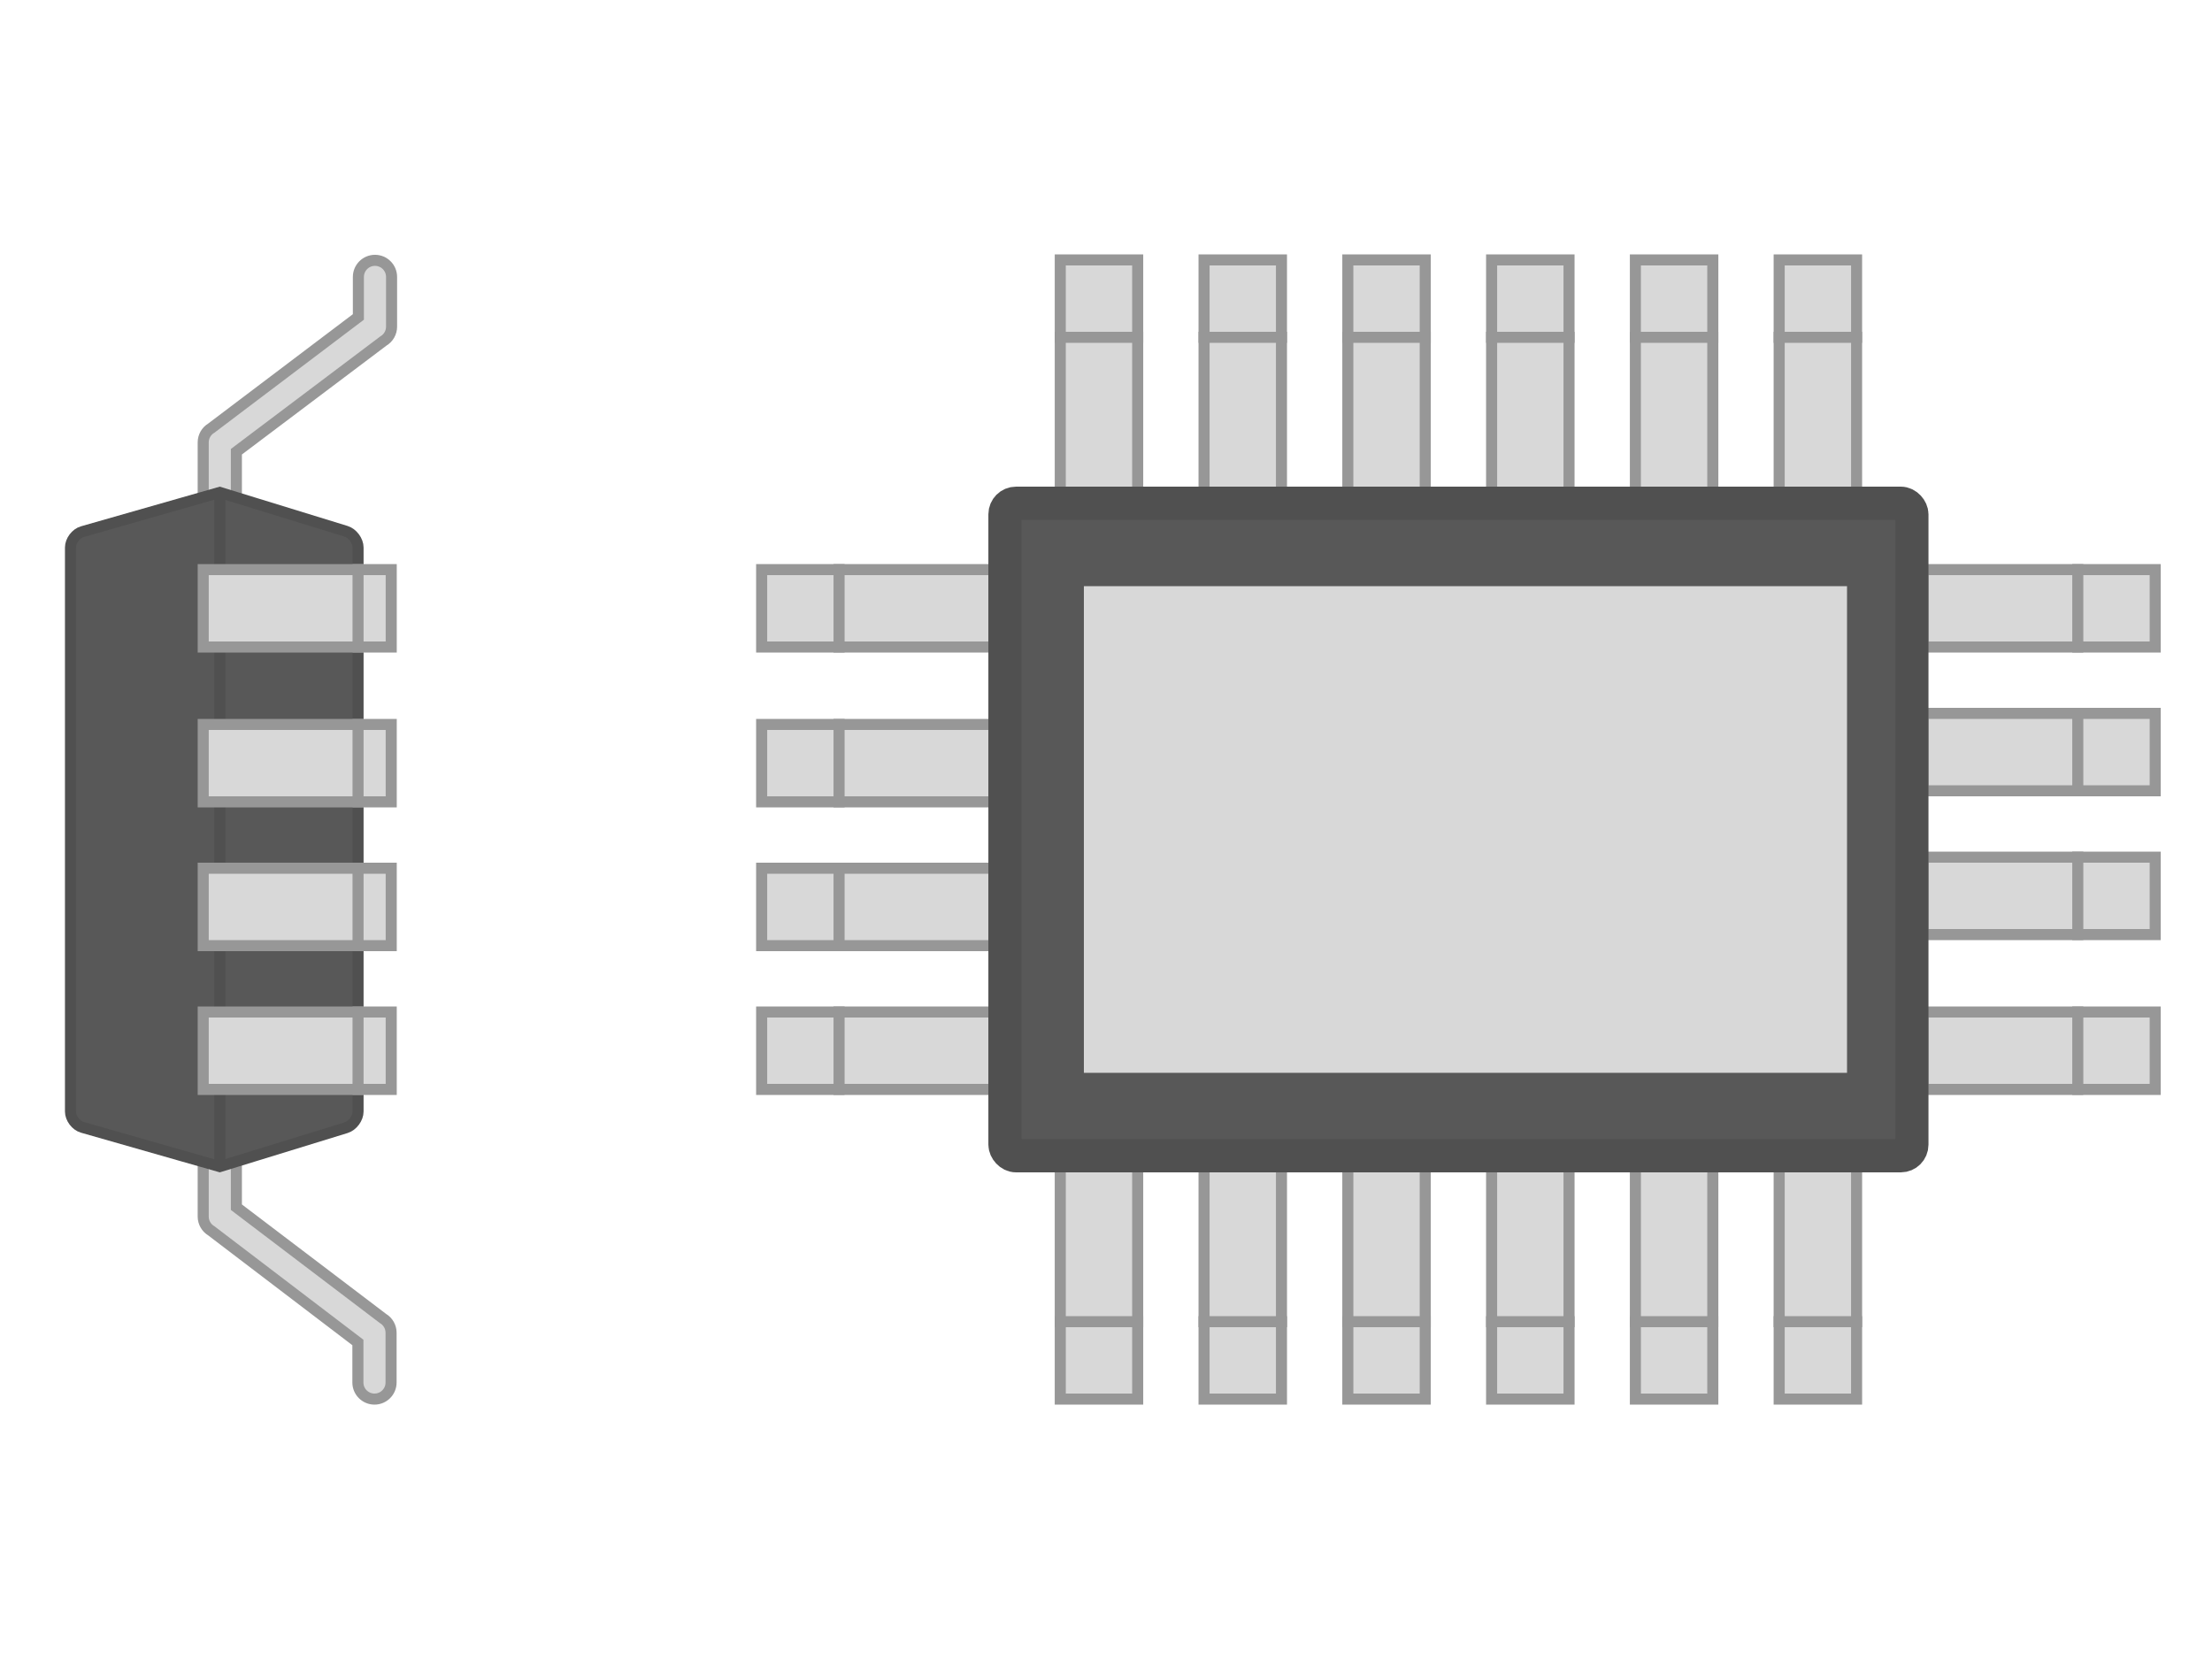 <?xml version="1.0" encoding="UTF-8"?>
<svg width="200px" height="150px" viewBox="0 0 200 150" version="1.1" xmlns="http://www.w3.org/2000/svg" xmlns:xlink="http://www.w3.org/1999/xlink">
    <!-- Generator: Sketch 50.2 (55047) - http://www.bohemiancoding.com/sketch -->
    <title>QFP Thermal</title>
    <desc>Created with Sketch.</desc>
    <defs></defs>
    <g id="QFP-Thermal" stroke="none" stroke-width="1" fill="none" fill-rule="evenodd">
        <g id="Group-3" transform="translate(68, 23)">
            <g id="Group" transform="translate(53.365, 82)">
                <path d="M7.5,21.5 L7.5,0.5 L0.5,0.5 L0.5,21.5 L7.5,21.5 Z" id="Rectangle-32" stroke="#979797" fill="#D8D8D8"></path>
                <rect id="Rectangle-33" fill="#979797" transform="translate(4, 14.5) rotate(180) translate(-4, -14.5) " x="1.687539e-14" y="14" width="8" height="1"></rect>
            </g>
            <g id="Group" transform="translate(66.365, 82)">
                <path d="M7.5,21.5 L7.5,0.5 L0.5,0.5 L0.5,21.5 L7.5,21.5 Z" id="Rectangle-32" stroke="#979797" fill="#D8D8D8"></path>
                <rect id="Rectangle-33" fill="#979797" transform="translate(4, 14.5) rotate(180) translate(-4, -14.5) " x="1.687539e-14" y="14" width="8" height="1"></rect>
            </g>
            <g id="Group" transform="translate(79.365, 82)">
                <path d="M7.5,21.5 L7.5,0.5 L0.5,0.5 L0.5,21.5 L7.5,21.5 Z" id="Rectangle-32" stroke="#979797" fill="#D8D8D8"></path>
                <rect id="Rectangle-33" fill="#979797" transform="translate(4, 14.5) rotate(180) translate(-4, -14.5) " x="1.687539e-14" y="14" width="8" height="1"></rect>
            </g>
            <g id="Group" transform="translate(92.365, 82)">
                <path d="M7.5,21.5 L7.5,0.5 L0.5,0.5 L0.5,21.5 L7.5,21.5 Z" id="Rectangle-32" stroke="#979797" fill="#D8D8D8"></path>
                <rect id="Rectangle-33" fill="#979797" transform="translate(4, 14.5) rotate(180) translate(-4, -14.5) " x="1.687539e-14" y="14" width="8" height="1"></rect>
            </g>
            <g id="Group" transform="translate(40.365, 82)">
                <path d="M7.5,21.5 L7.5,0.5 L0.5,0.5 L0.5,21.5 L7.5,21.5 Z" id="Rectangle-32" stroke="#979797" fill="#D8D8D8"></path>
                <rect id="Rectangle-33" fill="#979797" transform="translate(4, 14.5) rotate(180) translate(-4, -14.5) " x="1.687539e-14" y="14" width="8" height="1"></rect>
            </g>
            <g id="Group" transform="translate(27.365, 82)">
                <path d="M7.5,21.5 L7.5,0.5 L0.5,0.5 L0.5,21.5 L7.5,21.5 Z" id="Rectangle-32" stroke="#979797" fill="#D8D8D8"></path>
                <rect id="Rectangle-33" fill="#979797" transform="translate(4, 14.5) rotate(180) translate(-4, -14.5) " x="1.687539e-14" y="14" width="8" height="1"></rect>
            </g>
            <g id="Group" transform="translate(57.365, 11) rotate(-180) translate(-57.365, -11) translate(53.365, 0)">
                <path d="M7.5,21.5 L7.5,0.5 L0.5,0.5 L0.5,21.5 L7.5,21.5 Z" id="Rectangle-32" stroke="#979797" fill="#D8D8D8"></path>
                <rect id="Rectangle-33" fill="#979797" transform="translate(4, 14.5) rotate(180) translate(-4, -14.5) " x="1.687539e-14" y="14" width="8" height="1"></rect>
            </g>
            <g id="Group" transform="translate(70.365, 11) rotate(-180) translate(-70.365, -11) translate(66.365, 0)">
                <path d="M7.5,21.5 L7.5,0.5 L0.5,0.5 L0.5,21.5 L7.5,21.5 Z" id="Rectangle-32" stroke="#979797" fill="#D8D8D8"></path>
                <rect id="Rectangle-33" fill="#979797" transform="translate(4, 14.5) rotate(180) translate(-4, -14.5) " x="1.687539e-14" y="14" width="8" height="1"></rect>
            </g>
            <g id="Group" transform="translate(83.365, 11) rotate(-180) translate(-83.365, -11) translate(79.365, 0)">
                <path d="M7.5,21.5 L7.5,0.5 L0.5,0.5 L0.5,21.5 L7.5,21.5 Z" id="Rectangle-32" stroke="#979797" fill="#D8D8D8"></path>
                <rect id="Rectangle-33" fill="#979797" transform="translate(4, 14.5) rotate(180) translate(-4, -14.5) " x="1.687539e-14" y="14" width="8" height="1"></rect>
            </g>
            <g id="Group" transform="translate(96.365, 11) rotate(-180) translate(-96.365, -11) translate(92.365, 0)">
                <path d="M7.5,21.5 L7.5,0.5 L0.5,0.5 L0.5,21.5 L7.5,21.5 Z" id="Rectangle-32" stroke="#979797" fill="#D8D8D8"></path>
                <rect id="Rectangle-33" fill="#979797" transform="translate(4, 14.5) rotate(180) translate(-4, -14.5) " x="1.687539e-14" y="14" width="8" height="1"></rect>
            </g>
            <g id="Group" transform="translate(44.365, 11) rotate(-180) translate(-44.365, -11) translate(40.365, 0)">
                <path d="M7.5,21.5 L7.5,0.5 L0.5,0.5 L0.5,21.5 L7.5,21.5 Z" id="Rectangle-32" stroke="#979797" fill="#D8D8D8"></path>
                <rect id="Rectangle-33" fill="#979797" transform="translate(4, 14.5) rotate(180) translate(-4, -14.5) " x="1.687539e-14" y="14" width="8" height="1"></rect>
            </g>
            <g id="Group" transform="translate(31.365, 11) rotate(-180) translate(-31.365, -11) translate(27.365, 0)">
                <path d="M7.5,21.5 L7.5,0.5 L0.5,0.5 L0.5,21.5 L7.5,21.5 Z" id="Rectangle-32" stroke="#979797" fill="#D8D8D8"></path>
                <rect id="Rectangle-33" fill="#979797" transform="translate(4, 14.5) rotate(180) translate(-4, -14.5) " x="1.687539e-14" y="14" width="8" height="1"></rect>
            </g>
            <g id="Group" transform="translate(11.365, 72) rotate(-270) translate(-11.365, -72) translate(7.365, 61)">
                <path d="M7.5,21.5 L7.5,0.5 L0.5,0.5 L0.5,21.5 L7.5,21.5 Z" id="Rectangle-32" stroke="#979797" fill="#D8D8D8"></path>
                <rect id="Rectangle-33" fill="#979797" transform="translate(4, 14.5) rotate(180) translate(-4, -14.5) " x="1.687539e-14" y="14" width="8" height="1"></rect>
            </g>
            <g id="Group" transform="translate(11.365, 59) rotate(-270) translate(-11.365, -59) translate(7.365, 48)">
                <path d="M7.5,21.5 L7.5,0.5 L0.5,0.5 L0.5,21.5 L7.5,21.5 Z" id="Rectangle-32" stroke="#979797" fill="#D8D8D8"></path>
                <rect id="Rectangle-33" fill="#979797" transform="translate(4, 14.5) rotate(180) translate(-4, -14.5) " x="1.687539e-14" y="14" width="8" height="1"></rect>
            </g>
            <g id="Group" transform="translate(11.365, 46) rotate(-270) translate(-11.365, -46) translate(7.365, 35)">
                <path d="M7.5,21.5 L7.5,0.5 L0.5,0.5 L0.5,21.5 L7.5,21.5 Z" id="Rectangle-32" stroke="#979797" fill="#D8D8D8"></path>
                <rect id="Rectangle-33" fill="#979797" transform="translate(4, 14.5) rotate(180) translate(-4, -14.5) " x="1.687539e-14" y="14" width="8" height="1"></rect>
            </g>
            <g id="Group" transform="translate(11.365, 32) rotate(-270) translate(-11.365, -32) translate(7.365, 21)">
                <path d="M7.5,21.5 L7.5,0.5 L0.5,0.5 L0.5,21.5 L7.5,21.5 Z" id="Rectangle-32" stroke="#979797" fill="#D8D8D8"></path>
                <rect id="Rectangle-33" fill="#979797" transform="translate(4, 14.5) rotate(180) translate(-4, -14.5) " x="1.687539e-14" y="14" width="8" height="1"></rect>
            </g>
            <g id="Group-2" transform="translate(116.365, 52) rotate(-180) translate(-116.365, -52) translate(105.365, 28)">
                <g id="Group" transform="translate(11, 44) rotate(-270) translate(-11, -44) translate(7, 33)">
                    <path d="M7.5,21.5 L7.5,0.5 L0.5,0.5 L0.5,21.5 L7.5,21.5 Z" id="Rectangle-32" stroke="#979797" fill="#D8D8D8"></path>
                    <rect id="Rectangle-33" fill="#979797" transform="translate(4, 14.5) rotate(180) translate(-4, -14.5) " x="1.687539e-14" y="14" width="8" height="1"></rect>
                </g>
                <g id="Group" transform="translate(11, 31) rotate(-270) translate(-11, -31) translate(7, 20)">
                    <path d="M7.5,21.5 L7.5,0.5 L0.5,0.5 L0.5,21.5 L7.5,21.5 Z" id="Rectangle-32" stroke="#979797" fill="#D8D8D8"></path>
                    <rect id="Rectangle-33" fill="#979797" transform="translate(4, 14.5) rotate(180) translate(-4, -14.5) " x="1.687539e-14" y="14" width="8" height="1"></rect>
                </g>
                <g id="Group" transform="translate(11, 18) rotate(-270) translate(-11, -18) translate(7, 7)">
                    <path d="M7.5,21.5 L7.5,0.5 L0.5,0.5 L0.5,21.5 L7.5,21.5 Z" id="Rectangle-32" stroke="#979797" fill="#D8D8D8"></path>
                    <rect id="Rectangle-33" fill="#979797" transform="translate(4, 14.5) rotate(180) translate(-4, -14.5) " x="1.687539e-14" y="14" width="8" height="1"></rect>
                </g>
                <g id="Group" transform="translate(11, 4) rotate(-270) translate(-11, -4) translate(7, -7)">
                    <path d="M7.5,21.5 L7.5,0.5 L0.5,0.5 L0.5,21.5 L7.5,21.5 Z" id="Rectangle-32" stroke="#979797" fill="#D8D8D8"></path>
                    <rect id="Rectangle-33" fill="#979797" transform="translate(4, 14.5) rotate(180) translate(-4, -14.5) " x="1.687539e-14" y="14" width="8" height="1"></rect>
                </g>
            </g>
            <rect id="Rectangle-31" stroke="#505050" stroke-width="3" fill="#585858" x="22.865" y="22.5" width="82" height="59" rx="1"></rect>
        </g>
        <g id="Group-4" transform="translate(5, 23)">
            <path d="M13.373,86.996 C13.373,87.525 13.652,88.014 14.106,88.285 L27.359,98.381 L27.359,102 C27.359,102.828 28.031,103.5 28.859,103.5 C29.688,103.5 30.359,102.828 30.359,102 L30.359,97.5 C30.359,96.971 30.081,96.481 29.626,96.211 L16.373,86.15 L16.373,78.01 C16.373,77.182 15.701,76.51 14.873,76.51 C14.045,76.51 13.373,77.182 13.373,78.01 L13.373,86.996 Z" id="Path-11" stroke="#979797" fill="#D8D8D8" fill-rule="nonzero"></path>
            <path d="M13.373,11.024 C13.373,11.553 13.652,12.043 14.106,12.313 L27.404,22.365 L27.404,25.984 C27.404,26.812 28.076,27.484 28.904,27.484 C29.732,27.484 30.404,26.812 30.404,25.984 L30.404,21.484 C30.404,20.955 30.126,20.465 29.671,20.195 L16.373,10.179 L16.373,2.039 C16.373,1.21 15.701,0.539 14.873,0.539 C14.045,0.539 13.373,1.21 13.373,2.039 L13.373,11.024 Z" id="Path-11" stroke="#979797" fill="#D8D8D8" fill-rule="nonzero" transform="translate(21.889, 14.011) scale(1, -1) translate(-21.889, -14.011) "></path>
            <path d="M14.868,21.522 L2.456,25.068 C1.869,25.235 1.373,25.89 1.373,26.501 L1.373,77.499 C1.373,78.108 1.866,78.764 2.456,78.932 L14.868,82.478 L26.285,78.965 C26.875,78.784 27.373,78.114 27.373,77.499 L27.373,26.501 C27.373,25.892 26.872,25.215 26.285,25.035 L14.868,21.522 Z" id="Combined-Shape" stroke="#505050" fill="#585858"></path>
            <rect id="Rectangle-158" fill="#505050" x="14.373" y="22" width="1" height="60"></rect>
            <g id="Group" transform="translate(21.873, 72) rotate(-270) translate(-21.873, -72) translate(17.873, 63)">
                <path d="M7.5,17.5 L7.5,0.5 L0.5,0.5 L0.5,17.5 L7.5,17.5 Z" id="Rectangle-32" stroke="#979797" fill="#D8D8D8"></path>
                <rect id="Rectangle-33" fill="#979797" transform="translate(4, 3.5) rotate(180) translate(-4, -3.5) " x="7.37188088e-14" y="3" width="8" height="1"></rect>
            </g>
            <g id="Group" transform="translate(21.873, 59) rotate(-270) translate(-21.873, -59) translate(17.873, 50)">
                <path d="M7.5,17.5 L7.5,0.5 L0.5,0.5 L0.5,17.5 L7.5,17.5 Z" id="Rectangle-32" stroke="#979797" fill="#D8D8D8"></path>
                <rect id="Rectangle-33" fill="#979797" transform="translate(4, 3.5) rotate(180) translate(-4, -3.5) " x="5.0004445e-13" y="3" width="8" height="1"></rect>
            </g>
            <g id="Group" transform="translate(21.873, 46) rotate(-270) translate(-21.873, -46) translate(17.873, 37)">
                <path d="M7.5,17.5 L7.5,0.5 L0.5,0.5 L0.5,17.5 L7.5,17.5 Z" id="Rectangle-32" stroke="#979797" fill="#D8D8D8"></path>
                <rect id="Rectangle-33" fill="#979797" transform="translate(4, 3.5) rotate(180) translate(-4, -3.5) " x="1.44773082e-13" y="3" width="8" height="1"></rect>
            </g>
            <g id="Group" transform="translate(21.873, 32) rotate(-270) translate(-21.873, -32) translate(17.873, 23)">
                <path d="M7.5,17.5 L7.5,0.5 L0.5,0.5 L0.5,17.5 L7.5,17.5 Z" id="Rectangle-32" stroke="#979797" fill="#D8D8D8"></path>
                <rect id="Rectangle-33" fill="#979797" transform="translate(4, 3.5) rotate(180) translate(-4, -3.5) " x="2.39808173e-14" y="3" width="8" height="1"></rect>
            </g>
        </g>
        <path d="M98,53 L167,53 L167,97 L98,97 L98,53 Z" id="Rectangle-21" fill="#D8D8D8"></path>
    </g>
</svg>